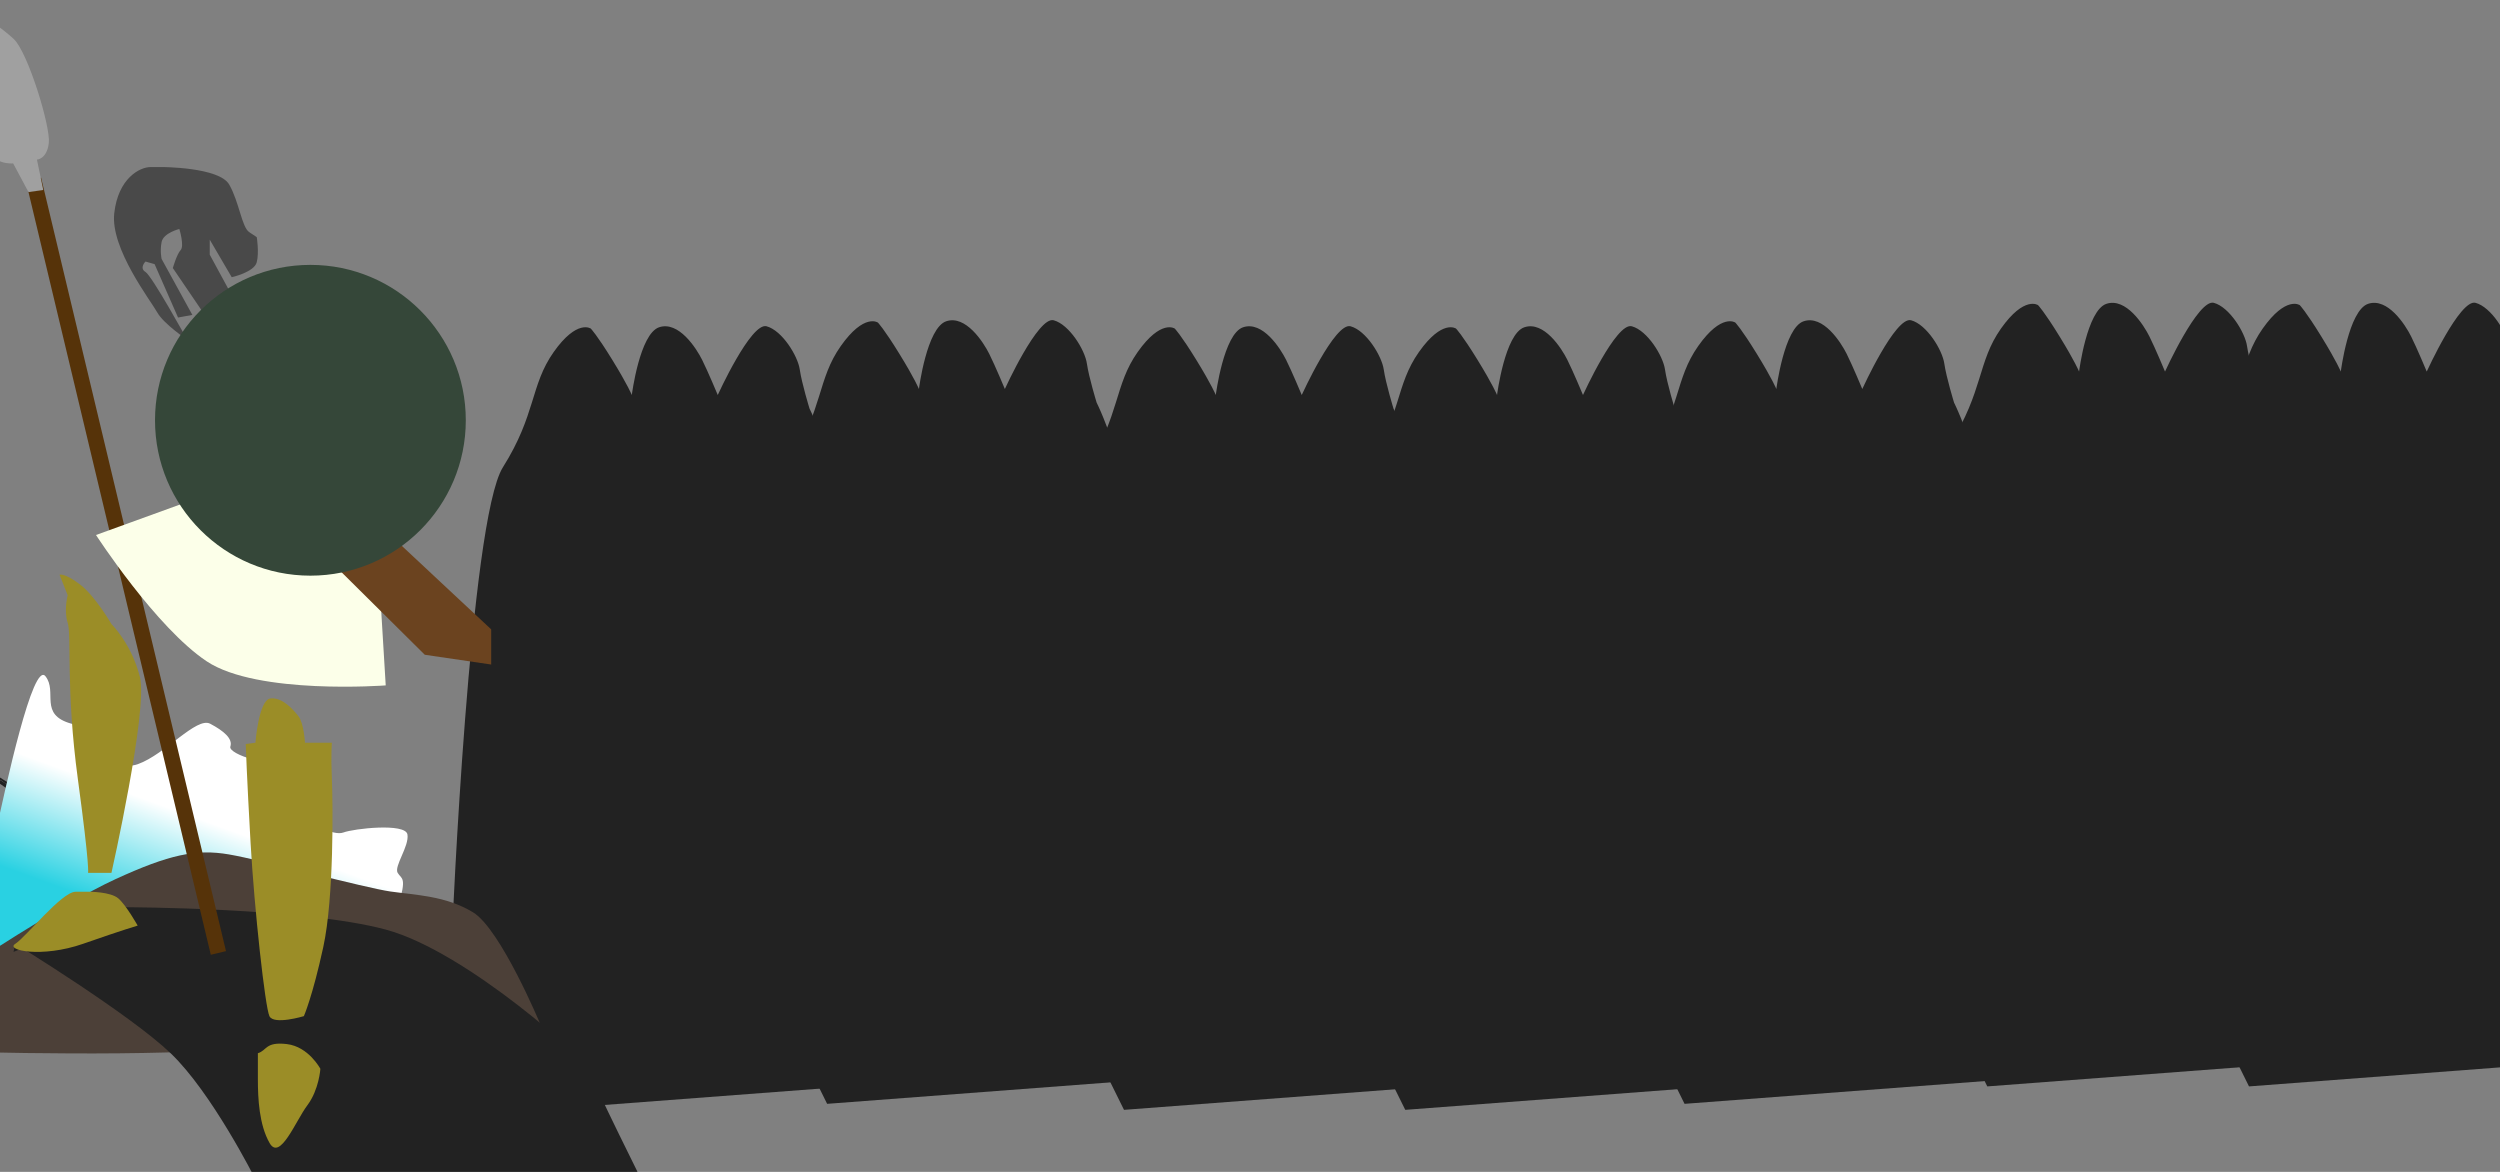 <?xml version="1.0" encoding="iso-8859-1"?>
<!-- Generator: Adobe Illustrator 16.0.0, SVG Export Plug-In . SVG Version: 6.00 Build 0)  -->
<!DOCTYPE svg PUBLIC "-//W3C//DTD SVG 1.1//EN" "http://www.w3.org/Graphics/SVG/1.1/DTD/svg11.dtd">
<svg version="1.1" xmlns="http://www.w3.org/2000/svg" xmlns:xlink="http://www.w3.org/1999/xlink" x="0px" y="0px" width="1280px"
	 height="600px" viewBox="0 0 1280 600" style="enable-background:new 0 0 1280 600;" xml:space="preserve">
<rect x="0" y="0" width="1280" height="600" fill="#808080" stroke="none"/>
<g id="Layer_1" style="display:none;">
	
		<rect x="-24.641" y="-200" style="display:inline;fill:#AA7311;stroke:#000000;stroke-miterlimit:10;" width="1325.641" height="814.36"/>
</g>
<g id="Layer_2" style="display:none;">
	<path style="display:inline;fill:#D0920A;" d="M-36.18,200c0,0,589.744-51.794,692.309-127.436s185.896-212.82,226.923-212.82
		s121.796-47.437,182.052-52.564s106.41,25.641,139.743,47.436s64.103,39.743,101.282,51.282s53.846,56.41,53.846,56.41
		l-65.384,233.334L-16.949,207.18L-36.18,200z"/>
</g>
<g id="Layer_5">
</g>
<g id="Layer_6">
</g>
<g id="Layer_4">
	<path style="fill:#222222;" d="M66,445.13C45,425-14.667,389.001-14.667,389.001"/>
	<path style="fill:#222222;" d="M64,445.13C43,425-16.667,389.001-16.667,389.001"/>
	<path style="fill:#222222;" d="M63,445.13C42,425-17.667,389.001-17.667,389.001"/>
</g>
<g id="Layer_3">
	<g>
		<g>
			<linearGradient id="SVGID_1_" gradientUnits="userSpaceOnUse" x1="24.35" y1="558.079" x2="82.128" y2="399.337">
				<stop  offset="0.589" style="stop-color:#29D1E2"/>
				<stop  offset="0.93" style="stop-color:#FFFFFF"/>
			</linearGradient>
			<path style="fill:url(#SVGID_1_);" d="M-88.389,483.241c56-27.002,80.652-31.002,86.005-56.002s19.329-88.998,25.662-80.998
				s-3.667,19.619,13.333,24.309s20,25.689,34,20.689s30-24.379,37-20.689s11.667,7.689,10.333,11.689s22.863,11.486,23.628,5
				s11.127,4,12.583,12s-3.456,8.314,0,15.158c3.456,6.842,16.441,13.838,21.668,11.842s31.788-5,32.788,1s-7,16.357-5,19.68
				c2,3.32,5,1.854,0,17.588c-5,15.732-148.333,69.83-148.333,69.83l-165.667-5.023L-88.389,483.241z"/>
			<path style="fill:#222222;" d="M231.488,477.239c0,0,9-210.999,26-237.999s14-42,26-59s19-12,19-12s3,3,11,16s10,18,10,18
				s4-31.372,14-34.687c10-3.313,19,10.687,22,16.687s8,18,8,18s17-37.373,25-35.187s16,15.187,17,22.187s5,20,5,20
				s23,45,20,108.001c-3,62.998,0.27,238.998,0.27,238.998l-158.27,12"/>
			<path style="fill:#222222;" d="M378.488,474.163c0,0,9-211,26-238s14-42,26-59s19-12,19-12s3,3,11,16s10,18,10,18
				s4-31.371,14-34.686s19,10.686,22,16.686s8,18,8,18s17-37.373,25-35.186c8,2.186,16,15.186,17,22.186s5,20,5,20s23,45,20,108.001
				c-3,62.999,0.27,238.999,0.27,238.999l-158.27,12"/>
			<path style="fill:#222222;" d="M530.488,477.239c0,0,9-211,26-238s14-42,26-59s19-12,19-12s3,3,11,16c8,13,10,18,10,18
				s4-31.371,14-34.686s19,10.686,22,16.686s8,18,8,18s17-37.373,25-35.186c8,2.186,16,15.186,17,22.186s5,20,5,20s23,45,20,108.002
				c-3,62.998,0.27,238.998,0.27,238.998l-158.269,12"/>
			<path style="fill:#222222;" d="M674.487,477.239c0,0,9-210.999,26-237.999s14-42,26-59s19-12,19-12s3,3,11,16s10,18,10,18
				s4-31.372,14-34.687c10-3.313,19,10.687,22,16.687s8,18,8,18s17-37.373,25-35.187s16,15.187,17,22.187s5,20,5,20
				s23,45,20,108.001c-3,62.998,0.27,238.998,0.27,238.998l-158.27,12"/>
			<path style="fill:#222222;" d="M817.487,474.163c0,0,9-211,26-238s14-42,26-59s19-12,19-12s3,3,11,16s10,18,10,18
				s4-31.372,14-34.686c10-3.314,19,10.686,22,16.686s8,18,8,18s17-37.373,25-35.187s16,15.187,17,22.187s5,20,5,20s23,45,20,108
				s0.27,239,0.27,239l-158.27,12"/>
			<path style="fill:#222222;" d="M972.487,465.239c0,0,9-210.999,26-237.999s14-42,26-59s19-12,19-12s3,3,11,16s10,18,10,18
				s4-31.372,14-34.687c10-3.313,19,10.687,22,16.687s8,18,8,18s17-37.373,25-35.187s16,15.187,17,22.187s5,20,5,20s23,45,20,108
				c-3,62.999,0.27,238.999,0.27,238.999l-158.27,12"/>
			<path style="fill:#222222;" d="M1106.487,465.239c0,0,9-210.999,26-237.999s14-42,26-59s19-12,19-12s3,3,11,16s10,18,10,18
				s4-31.372,14-34.687c10-3.313,19,10.687,22,16.687s8,18,8,18s17-37.373,25-35.187s16,15.187,17,22.187s5,20,5,20s23,45,20,108
				c-3,62.999,0.27,238.999,0.27,238.999l-158.27,12"/>
			<path style="fill:#222222;" d="M1245.487,465.239c0,0,9-210.999,26-237.999s14-42,26-59s19-12,19-12s3,3,11,16s10,18,10,18
				s4-31.372,14-34.687c10-3.313,19,10.687,22,16.687s8,18,8,18s17-37.373,25-35.187s16,15.187,17,22.187s5,20,5,20s23,45,20,108
				c-3,62.999,0.27,238.999,0.27,238.999l-158.27,12"/>
			<path style="fill:#4C4038;" d="M-20.734,497.72c0,0,52.096-34.857,79.807-47.57c27.71-12.711,41.37-15.543,58.095-12.691
				c16.724,2.848,69.538,17.086,82.741,18.99c13.204,1.902,28.167,2.141,42.251,10.635c14.083,8.492,34.329,56.945,34.329,56.945
				S165.58,534.63,108.365,537.911s-147.877,0-147.877,0"/>
			<path style="fill:#222222;" d="M6.913,487.372l57.575-22.865c0,0,91,0.131,133,11.432s104,68.301,104,71.301s31,65,31,65l-202-9
				c0,0-22-43.74-43-63.869c-21-20.131-79.667-56.129-79.667-56.129"/>
			<g>
				
					<line style="fill:none;stroke:#563309;stroke-width:8;stroke-miterlimit:10;" x1="17.155" y1="91.907" x2="111.821" y2="487.907"/>
				<path style="fill:#A0A0A0;" d="M14.597,98.351l7.547-1.091l-3.237-15.544c0,0,5.126-0.165,6.088-8.522
					S14.235,26.526,6.97,19.908c-7.265-6.617-12.658-9.481-12.658-9.481c-3.22,54.275-4.232,14.288-0.078,63.755
					c0.889,10.579,12.5,9.477,12.5,9.477L14.597,98.351z"/>
			</g>
			<path style="fill:#494949;" d="M82.744,85.524c0,0,29.487,0,34.615,8.975s6.411,21.795,10.257,24.359
				c3.846,2.563,3.846,2.563,3.846,2.563s1.282,7.692,0,12.821c-1.282,5.127-12.821,7.691-12.821,7.691l-11.253-19.23v7.692
				l12.536,23.077c0,0-0.77,5.101-1.436,8.434s-7.333,8.666-7.333,8.666L88.488,137.24c0,0,2-7.05,4-9.191
				s-0.667-10.809-0.667-10.809s-8.154,2.001-9.077,6.667s0,8.666,0,8.666l15.744,28.667l-7.333,1.333l-12-27.333l-4.667-1.333
				c0,0-3.333,3.333,0,5.333s21.333,34.667,21.333,34.667s-12-8-15.333-14s-24-32.667-22-50.667s13.077-23.716,18.667-23.716
				S82.744,85.524,82.744,85.524z"/>
			<path style="fill:#FCFFE9;" d="M109.821,251.918l-60.667,22c0,0,30.667,47.335,56.667,64.667
				c26,17.334,91.667,12.338,91.667,12.338l-5.667-93.672"/>
			<polyline style="fill:#6B431F;" points="164.032,282.24 217.488,335.241 251.488,340.241 251.488,322.241 190.488,265.24 			"/>
			<circle style="fill:#354739;" cx="158.927" cy="215.179" r="79.561"/>
			<path style="fill:#9B8D27;" d="M34.657,304.801c0,0-2.084,7.681,0,14.083c2.084,6.402-1.042,33.93,5.21,80.021
				c6.253,46.094,5.211,48.014,5.211,48.014h11.985c0,0,18.759-83.213,14.591-100.182c-4.169-16.969-14.591-27.213-14.591-27.213
				s-8.337-14.399-16.154-20.323s-10.422-4.964-10.422-4.964L34.657,304.801z"/>
			<path style="fill:#9B8D27;" d="M45.821,456.575c0,0,10.667,0,14.667,3.332c4,3.334,10,14,10,14s-7,2-28,9.334s-40,3.332-34.667,0
				c5.333-3.334,23.759-26.666,30.879-26.666S45.821,456.575,45.821,456.575z"/>
			<path style="fill:#9B8D27;" d="M132.032,539.241c4.667-1.334,3.734-6,14.867-4.666c11.133,1.332,17.133,12.666,17.133,12.666
				s-0.667,10.666-6.667,18.666s-14,28.666-19.333,19.334c-5.333-9.334-6-22.666-6-32.666S132.032,539.241,132.032,539.241z"/>
		</g>
		<path style="fill:#9B8D27;" d="M130.774,380.267c0,0,1.654-22.001,7.719-22.667s11.579,5.606,14.335,9.137
			c2.756,3.53,3.308,13.53,3.308,13.53h13.784c0,0-0.551,6.001,0,18.667s1.103,60.667-4.411,86
			c-5.513,25.333-9.924,35.333-9.924,35.333s-15.437,4.667-17.643,0c-2.206-4.667-7.72-54.667-9.649-88.667
			s-2.481-50.666-2.481-50.666L130.774,380.267z"/>
	</g>
</g>
</svg>
